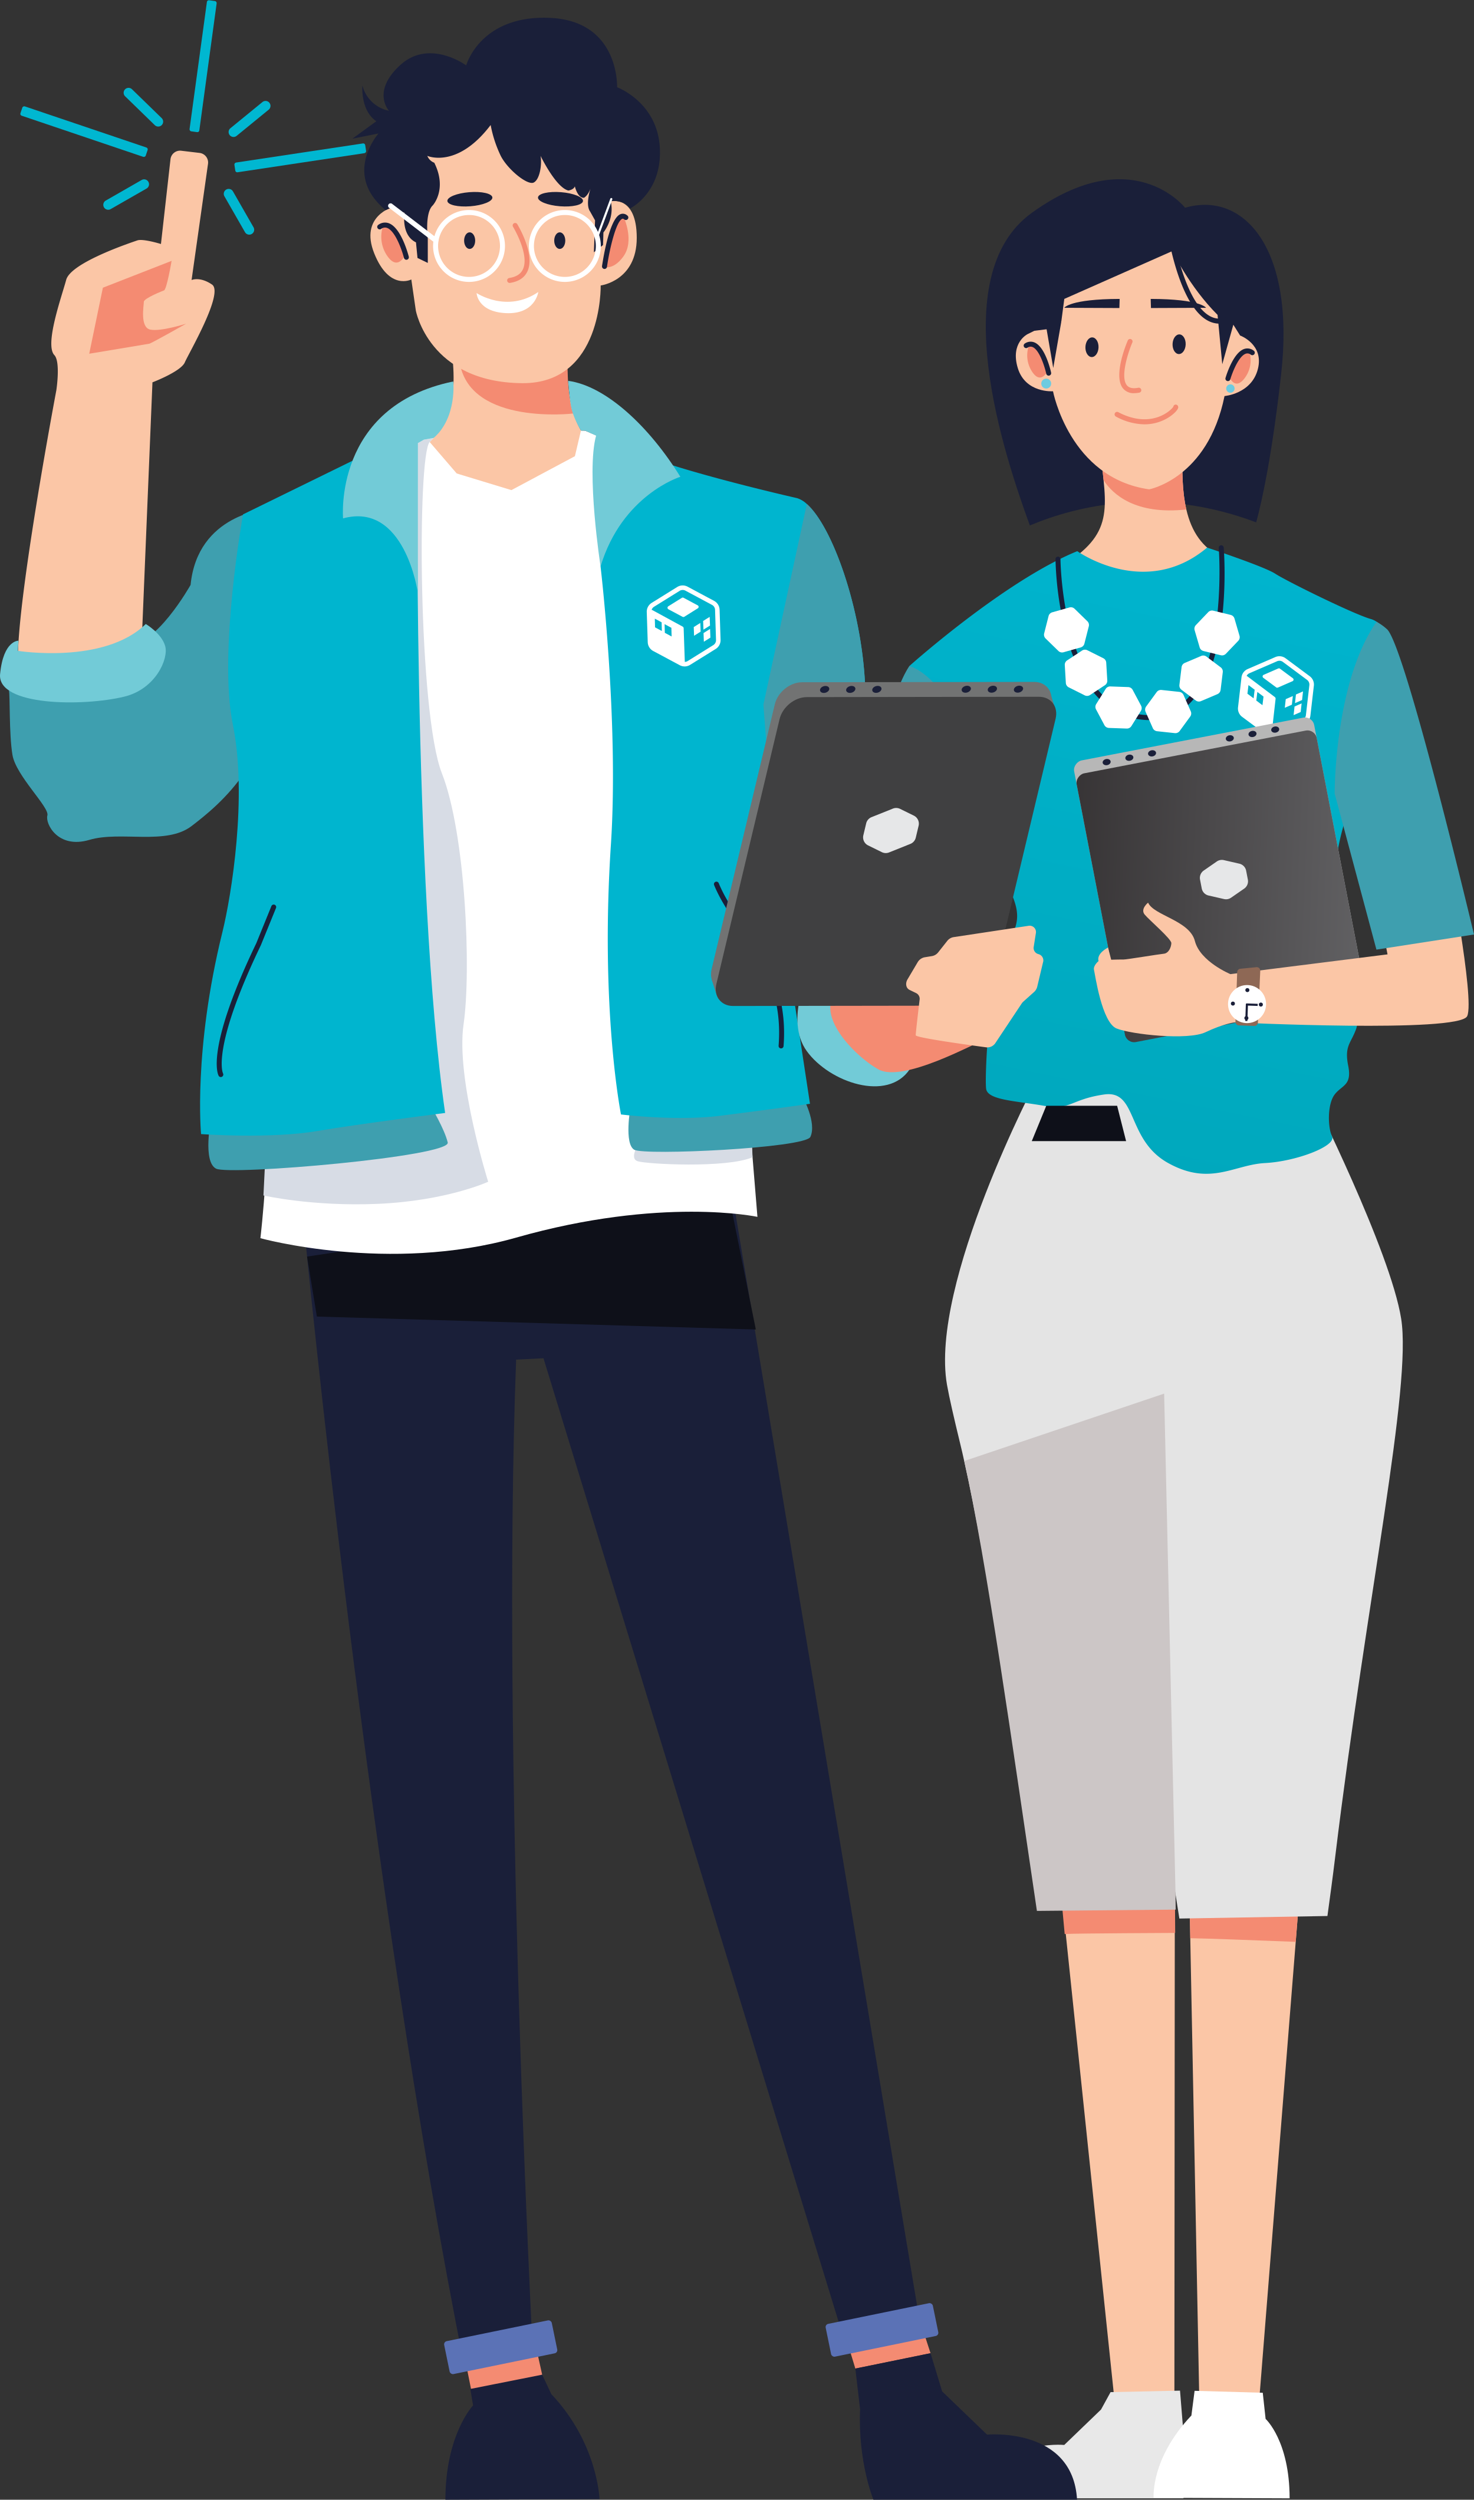 <svg xmlns="http://www.w3.org/2000/svg" xmlns:xlink="http://www.w3.org/1999/xlink" width="695.725" height="1179.818" viewBox="0 0 695.725 1179.818"><rect x="0" y="0" width="695.725" height="1179.818" fill="#333333" stroke="none"/><defs><style>.a{fill:#fbc6a6;}.b{fill:#f48b72;}.c{fill:#1a1f39;}.d{fill:#6dcbe0;}.e{fill:#e8e8e8;}.f{fill:#e4e4e4;}.g{fill:url(#a);}.h{fill:#fff;}.i{fill:#b7b7b7;}.j{fill:url(#b);}.k{fill:url(#c);}.l{fill:#8e6855;}.m{fill:#ccc6c6;}.n{fill:#3e9faf;}.o{fill:#0e1019;}.p{fill:#5b72b6;}.q{fill:#72cbd7;}.r{fill:#d7dce5;mix-blend-mode:multiply;isolation:isolate;}.s{fill:#00b5cf;}.t{fill:none;stroke:#fff;stroke-linecap:round;stroke-miterlimit:10;}.u{fill:#00b7d1;}.v{fill:#727373;}.w{fill:url(#d);}.x{fill:url(#e);}</style><linearGradient id="a" x1="0.558" y1="-0.103" x2="0.086" y2="2.99" gradientUnits="objectBoundingBox"><stop offset="0.004" stop-color="#00b5cf"/><stop offset="1" stop-color="#008f9a"/></linearGradient><linearGradient id="b" x1="0.593" y1="-0.988" x2="-0.089" y2="1.589" gradientUnits="objectBoundingBox"><stop offset="0.001" stop-color="#808184"/><stop offset="0.991" stop-color="#231f20"/></linearGradient><linearGradient id="c" x1="-151.262" y1="160.959" x2="-151.084" y2="158.5" gradientUnits="objectBoundingBox"><stop offset="0.002" stop-color="#a6a8ab"/><stop offset="0.989" stop-color="#e6e7e8"/></linearGradient><linearGradient id="d" x1="2.097" y1="11.433" x2="0.667" y2="12.844" gradientUnits="objectBoundingBox"><stop offset="0" stop-color="#404041"/><stop offset="0.991" stop-color="#231f20"/></linearGradient><linearGradient id="e" x1="-19.117" y1="79.416" x2="-18.943" y2="76.983" xlink:href="#c"/></defs><g transform="translate(-1487.167 -6514)"><g transform="translate(1799.288 6598.59)"><g transform="translate(0 174.13)"><path class="a" d="M492.115,313.53c-10.092-19.853-30.84-60.148-38.427-75.187s-2.014-4.812-7.094-15.036c1.5-1.556,2.105-4.84,3.261-7.061.1-14.714.209-29.233.341-44.01-3.522.4-4.631,2.087-5.888,6.048s-3.219,11.171-4.688,15.713c-7.945-16.335-15.875-33.322-23.791-49.56a2.7,2.7,0,0,0-3.684-1.624,2.836,2.836,0,0,0-1.967,3.995c4.26,11.915,8.959,24.465,13.363,36.526-9.594-11.211-19.4-22.821-28.942-33.878a2.43,2.43,0,0,0-3.731-.334,2.351,2.351,0,0,0-.515,3.518c7.5,11.213,15.581,22.691,23.326,33.911-8.823-9.688-17.893-19.67-26.531-29.346a2.079,2.079,0,0,0-3.367.059,1.749,1.749,0,0,0-.12,2.5c7.644,11.664,15.8,23.356,23.716,34.952q-13.291-9.6-26.6-19.2c-.106.345-.364.724-.451,1.05a4.247,4.247,0,0,0,.907,4.577c6.154,7.536,14.761,14.557,20.285,22.5s8.116,16.843,13.135,25.018a9.1,9.1,0,0,0,6.288,4.371h0c23.871,33.171,35.909,86.651,50.6,120.764,7.714,17.919,17.026,13.83,29.423,18.793,4.742,1.9,9.937-3.63,12.736-6.119,4.474-3.978,6.591-8.786,9.321-13.678-.158-13.039-.221-26.061-.322-39.055C512.435,313.532,502.724,314.394,492.115,313.53Z" transform="translate(-380.035 -142.598)"/></g><path class="b" d="M397.443,182.9l13.513-3.167-1.506,22.892Z" transform="translate(-356.539 81.655)"/><path class="c" d="M572.854,230.446c2.827-10.459,7.489-31.766,11.774-69.949,6.732-59.974-17.99-86.491-45.345-78.542,0,0-24.893-31.867-72.409,2.451-41.531,30-12.646,115.031-.858,147.5C488.057,222.647,526.776,213.07,572.854,230.446Z" transform="translate(-292.05 -68.491)"/><path class="a" d="M566.374,193.776l-11.647,14.573-42.981,29.741-58.609-38.423c36.451-17.491,39.33-27.276,37-49.777-.183-1.983-.444-4.053-.7-6.262-.651-5.313-1.389-11.269-2.011-18.114,0,0,42.979-28.9,40.589,2.7-.146,1.776-.261,3.527-.35,5.223-.7,12.2-.331,22.21,1.532,30.267,2.491,10.727,7.639,18.034,16.476,22.494C562.062,194.488,566.374,193.776,566.374,193.776Z" transform="translate(-281.369 -7.832)"/><path class="b" d="M508.344,152.931c-24.125,2.636-34.727-7.176-39.06-13.816-.183-1.983-.444-4.053-.7-6.262,7.747-2.568,35.469-11.678,36.127-11.431.085.031.876.475,2.1,1.243C506.107,134.864,506.48,144.873,508.344,152.931Z" transform="translate(-260.518 2.943)"/><path class="a" d="M456.774,131.376s-8.217,4.037-4.6,15.988,16.631,10.964,16.631,10.964,7.78,40.986,45.385,46.29c0,0,27.673-5.113,35.572-44.032,0,0,12.724-1,15.729-12.714s-8.384-15.865-8.384-15.865,2.472-54.131-47.645-55.886-48.877,53.369-48.877,53.369Z" transform="translate(-283.907 -58.25)"/><g transform="translate(213.969 106.378)"><path class="b" d="M485.18,123.067a28.756,28.756,0,0,1-13.457-3.663,1.174,1.174,0,1,1,1.095-2.077c8.32,4.378,14.754,3.684,18.687,2.333,4.521-1.553,7.056-4.354,7.331-4.965a1.115,1.115,0,0,1,1.3-.923,1.243,1.243,0,0,1,.985,1.407c-.167,1.217-2.712,3.788-6.1,5.527A21.406,21.406,0,0,1,485.18,123.067Z" transform="translate(-471.096 -113.763)"/></g><ellipse class="c" cx="4.639" cy="3.093" rx="4.639" ry="3.093" transform="translate(241.167 82.406) rotate(-87.994)"/><ellipse class="c" cx="4.639" cy="3.093" rx="4.639" ry="3.093" transform="translate(200.036 83.821) rotate(-87.994)"/><path class="c" d="M457.36,99.675l3.318,19.333,3.813-21.937Z" transform="translate(-275.668 -29.916)"/><path class="c" d="M520.753,94.512s7.8,16.636,21.3,30.138l2.227,23.291,5.219-18.655,3.191,5.09,2.77.132s7.47-60.184-52.34-60.184-47.561,57.839-47.561,57.839l7.959-1,4.793-3.388,1.405-10.663" transform="translate(-279.49 -60.619)"/><path class="c" d="M478.347,92.533l.129,4.3,25.99-.106S502.025,92.594,478.347,92.533Z" transform="translate(-247.341 -36.041)"/><path class="c" d="M487.113,92.533l-.127,4.3-25.993-.106S463.434,92.594,487.113,92.533Z" transform="translate(-270.764 -36.041)"/><path class="b" d="M454.695,101.534a14.028,14.028,0,0,0,1.168,13.276c4.425,6.69,7.716-1.039,7.716-1.039S457.994,100.669,454.695,101.534Z" transform="translate(-280.822 -23.948)"/><g transform="translate(171.049 76.675)"><path class="c" d="M464.634,117.161a1.18,1.18,0,0,1-1.147-.923c-.667-3.026-3.128-11.192-6.457-12.583a2.483,2.483,0,0,0-2.4.317,1.173,1.173,0,1,1-1.25-1.986,4.8,4.8,0,0,1,4.559-.5c5.042,2.11,7.571,13.008,7.843,14.244a1.178,1.178,0,0,1-1.149,1.429Z" transform="translate(-452.83 -101.122)"/></g><path class="b" d="M503.669,102.925a14.028,14.028,0,0,1-2.1,13.161c-4.88,6.365-7.625-1.574-7.625-1.574S500.438,101.833,503.669,102.925Z" transform="translate(-226.284 -22.104)"/><g transform="translate(266.273 79.866)"><path class="c" d="M494.531,117.9a1.252,1.252,0,0,1-.331-.047,1.172,1.172,0,0,1-.794-1.459c.355-1.215,3.642-11.911,8.818-13.664a4.811,4.811,0,0,1,4.514.815,1.174,1.174,0,1,1-1.386,1.9,2.449,2.449,0,0,0-2.373-.484c-3.421,1.158-6.443,9.126-7.319,12.1A1.174,1.174,0,0,1,494.531,117.9Z" transform="translate(-493.356 -102.481)"/></g><g transform="translate(179.356 94.117)"><circle class="d" cx="2.337" cy="2.337" r="2.337"/><circle class="d" cx="1.981" cy="1.981" r="1.981" transform="translate(87.289 2.693)"/></g><path class="a" d="M538.043,413.131l-1.762,22.111L519.057,651.417H490.766l-4.253-217.89-.376-19.5Z" transform="translate(-236.827 396.679)"/><path class="a" d="M515.253,418.939l-.023,18.4L515.041,664.6h-28.29L462.76,435.082l-3.313-31.721Z" transform="translate(-272.851 383.492)"/><path class="b" d="M459.447,403.361l55.806,15.579.158,25.276c-.27.028-46,.172-52.152.515Z" transform="translate(-272.851 383.492)"/><path class="b" d="M538.042,413.131l-1.762,22.111c-19.926-.775-42.53-1.621-49.767-1.715l-.376-19.5Z" transform="translate(-236.827 396.679)"/><path class="e" d="M535.629,512.69l-32.783.7-4.5,8.217-17.36,16.716s-33.218-3.106-34.825,25.182h91.047s6.849-22.1-.254-34.475Z" transform="translate(-290.783 531.056)"/><path class="f" d="M621.235,615.879c-1.269,10.433-2.514,19.62-3.713,28.267l-69.881,1.2L545.832,633.9l-.235-1.5-65.487.611c-11.232-75.685-23.521-157.032-34.024-203.6-.611-2.82-1.245-5.5-1.856-8.036-3.008-12.36-5.216-21.97-6.274-27.962-8.318-47.746,42.46-144.085,42.46-144.085L610,256.135s37.2,73.993,42.319,106.043C657.444,394.182,636.132,493.387,621.235,615.879Z" transform="translate(-303.101 175.58)"/><path class="g" d="M509.121,144.17s32.029,22.933,61.286-1.687c0,0,26.911,8.9,32.135,12.32s36,18.619,44.743,21.281a9.729,9.729,0,0,1,7.219,10.98l-14.82,41.247-4.246,43.216s-6.774,20.9-3.734,32.837,2.756,18.946.618,26.653-3.278,5.047-2.519,15.308,13.4,16.274,10.983,23.2-5.7,7.982-3.8,17.482-3,9.1-6.422,13.657-3.278,15.313-1.191,19.785-16.9,11.756-31.6,12.517-25.878,11.02-45.752,0-14.282-34.64-30.2-32.36-15.668,7.6-28.523,5.32-26.357-2.594-27.186-7.914,1.431-50.547,7.512-63.088,10.351-16.46,3.858-30.361-3.858-9.54-4.62-20.179-.233-9.122-3.536-16.34-39.447-69.679-39.447-69.679S474.854,158.1,509.121,144.17Z" transform="translate(-312.764 31.378)"/><path class="h" d="M526.581,180.9l-.444,4.072-3.341,1.464.444-4.072Zm-4,7.131-.444,4.072,3.341-1.464.444-4.074Zm-4.15-3.468-.446,4.072,3.341-1.464.444-4.074Zm13.269-6.34-1.638,14.162a4.884,4.884,0,0,1-2.907,3.912l-13.053,5.656a4.861,4.861,0,0,1-4.848-.562l-11.422-8.487a4.9,4.9,0,0,1-1.929-4.474l1.64-14.159a4.893,4.893,0,0,1,2.9-3.915l13.06-5.653a4.889,4.889,0,0,1,4.847.562l11.415,8.485A4.89,4.89,0,0,1,531.7,178.228Zm-28.439,5.952.5-4.065-2.921-2.19-.5,4.065Zm4.178,3.238.5-4.067-2.914-2.188-.5,4.065Zm22.139-9.434a2.75,2.75,0,0,0-1.088-2.512l-11.415-8.487a2.718,2.718,0,0,0-2.723-.315L501.3,172.323a2.729,2.729,0,0,0-1.344,1.269.958.958,0,0,1,.3.148l13.017,9.822a.956.956,0,0,1,.364.851l-1.788,15.793a2.726,2.726,0,0,0,1.408-.211l13.053-5.653a2.754,2.754,0,0,0,1.631-2.2Zm-7.792-3.292-6.079-4.514a.817.817,0,0,0-.811-.094l-6.9,3.008a.815.815,0,0,0-.16,1.4l6.079,4.514a.817.817,0,0,0,.811.094l6.9-3.008A.815.815,0,0,0,521.79,174.692Z" transform="translate(-223.681 60.835)"/><g transform="translate(194.039 253.291)"><rect class="i" width="129.154" height="115.39" rx="4.419" transform="translate(113.301 0) rotate(79.082)"/><rect class="j" width="129.154" height="115.39" rx="4.419" transform="translate(114.479 6.104) rotate(79.082)"/><ellipse class="c" cx="1.908" cy="1.458" rx="1.908" ry="1.458" transform="translate(14.026 20.743) rotate(-10.918)"/><ellipse class="c" cx="1.908" cy="1.458" rx="1.908" ry="1.458" transform="translate(24.743 18.676) rotate(-10.918)"/><ellipse class="c" cx="1.908" cy="1.458" rx="1.908" ry="1.458" transform="translate(35.46 16.609) rotate(-10.918)"/><ellipse class="c" cx="1.908" cy="1.458" rx="1.908" ry="1.458" transform="translate(72.154 9.531) rotate(-10.918)"/><ellipse class="c" cx="1.908" cy="1.458" rx="1.908" ry="1.458" transform="translate(82.871 7.463) rotate(-10.918)"/><ellipse class="c" cx="1.908" cy="1.458" rx="1.908" ry="1.458" transform="translate(93.588 5.396) rotate(-10.918)"/><path class="k" d="M496.2,205.97l-6.156,4.267a4.229,4.229,0,0,0-1.744,4.277l.806,4.187a4.231,4.231,0,0,0,3.21,3.322l7.3,1.671a4.224,4.224,0,0,0,3.351-.646l6.159-4.267a4.229,4.229,0,0,0,1.744-4.276l-.808-4.19a4.228,4.228,0,0,0-3.21-3.32l-7.3-1.671A4.226,4.226,0,0,0,496.2,205.97Z" transform="translate(-428.045 -137.24)"/></g><path class="a" d="M597.909,212.03l7.639,38.352-74.162,9.331s-14.275-5.9-16.775-15.64-19.456-12.04-22.083-18.1c0,0-3.8,2.991-1.619,5.623s12.66,11.518,12.592,13.5-1.3,4.782-3.583,4.986-17.705,2.787-19.122,2.737-5.684.085-5.684.085l-1.5-5.731s-5.489,2.648-4.483,6.375c0,0-2.632,2.178-2.134,4.185s3.673,24.834,10.675,27.635,33.592,5.719,41.966,1.753,13.509-4.638,13.509-4.638,106.311,5.144,110-2.961-9.274-74.745-9.274-74.745" transform="translate(-262.749 115.47)"/><g transform="translate(180.644 172.774)"><g transform="translate(5.421)"><path class="c" d="M503.48,224.516c-.374,0-.75-.007-1.128-.019-17.564-.616-30.594-14.028-37.683-38.782a157.305,157.305,0,0,1-5.449-37.154,1.177,1.177,0,0,1,1.168-1.182h.007a1.174,1.174,0,0,1,1.175,1.17c0,.721.879,72.2,40.864,73.6a24,24,0,0,0,18.922-7.613c18.812-19.672,14.97-70.734,14.93-71.248a1.175,1.175,0,0,1,2.343-.188c.169,2.138,3.964,52.624-15.572,73.058A26.151,26.151,0,0,1,503.48,224.516Z" transform="translate(-459.221 -142.02)"/></g><path class="h" d="M468.924,154.563l-8.107,2.284a2.5,2.5,0,0,0-1.748,1.79l-2.077,8.165a2.5,2.5,0,0,0,.679,2.406l6.032,5.881a2.5,2.5,0,0,0,2.423.618l8.109-2.284a2.5,2.5,0,0,0,1.746-1.79l2.079-8.163a2.508,2.508,0,0,0-.679-2.408l-6.032-5.881A2.5,2.5,0,0,0,468.924,154.563Z" transform="translate(-456.914 -125.218)"/><path class="h" d="M469.245,163.4l-7.033,4.638a2.506,2.506,0,0,0-1.121,2.237l.5,8.41a2.5,2.5,0,0,0,1.377,2.087l7.533,3.771a2.5,2.5,0,0,0,2.5-.148l7.033-4.638a2.5,2.5,0,0,0,1.118-2.237l-.5-8.407a2.5,2.5,0,0,0-1.379-2.089l-7.531-3.771A2.506,2.506,0,0,0,469.245,163.4Z" transform="translate(-451.281 -113.719)"/><path class="h" d="M472.084,171.55l-4.464,7.143a2.5,2.5,0,0,0-.087,2.5l3.955,7.439a2.5,2.5,0,0,0,2.119,1.325l8.419.294a2.5,2.5,0,0,0,2.209-1.173l4.467-7.143a2.508,2.508,0,0,0,.087-2.5L484.833,172a2.5,2.5,0,0,0-2.122-1.325l-8.419-.3A2.5,2.5,0,0,0,472.084,171.55Z" transform="translate(-442.978 -103.752)"/><path class="h" d="M477.44,181.391l3.41,7.7a2.5,2.5,0,0,0,2.021,1.473l8.374.9a2.5,2.5,0,0,0,2.289-1.01l4.967-6.8a2.5,2.5,0,0,0,.268-2.486l-3.409-7.7a2.5,2.5,0,0,0-2.021-1.476l-8.374-.9a2.51,2.51,0,0,0-2.289,1.013l-4.967,6.8A2.511,2.511,0,0,0,477.44,181.391Z" transform="translate(-429.496 -102.807)"/><path class="h" d="M485.1,180.317l6.73,5.068a2.5,2.5,0,0,0,2.481.3l7.754-3.292a2.509,2.509,0,0,0,1.506-2l1.024-8.36a2.5,2.5,0,0,0-.98-2.3l-6.727-5.068a2.5,2.5,0,0,0-2.484-.3l-7.754,3.292a2.5,2.5,0,0,0-1.5,2l-1.025,8.36A2.5,2.5,0,0,0,485.1,180.317Z" transform="translate(-420.214 -112.134)"/><path class="h" d="M491.407,174.236l8.184,1.993a2.5,2.5,0,0,0,2.4-.7l5.818-6.09A2.5,2.5,0,0,0,508.4,167l-2.366-8.083a2.507,2.507,0,0,0-1.809-1.729L496.04,155.2a2.494,2.494,0,0,0-2.4.7l-5.82,6.09a2.506,2.506,0,0,0-.59,2.432l2.366,8.083A2.5,2.5,0,0,0,491.407,174.236Z" transform="translate(-416.131 -124.333)"/></g><g transform="translate(267.505 371.895)"><path class="l" d="M504.264,254.5l-7.3-.256a1.65,1.65,0,0,1-1.593-1.708l.82-23.439a1.654,1.654,0,0,1,1.492-1.586l7.587-.743a1.653,1.653,0,0,1,1.812,1.72l-1.109,24.435A1.654,1.654,0,0,1,504.264,254.5Z" transform="translate(-491.868 -226.763)"/><circle class="h" cx="8.981" cy="8.981" r="8.981" transform="translate(0 8.442)"/><circle class="c" cx="0.948" cy="0.948" r="0.948" transform="translate(1.348 16.239)"/><circle class="c" cx="0.948" cy="0.948" r="0.948" transform="translate(14.55 16.701)"/><circle class="c" cx="0.948" cy="0.948" r="0.948" transform="translate(8.181 9.869)"/><circle class="c" cx="0.948" cy="0.948" r="0.948" transform="translate(7.718 23.071)"/><rect class="c" width="5.399" height="1.007" transform="translate(8.628 17.104) rotate(2.006)"/><rect class="c" width="8.146" height="1.007" transform="translate(9.426 17.289) rotate(92.006)"/></g><path class="h" d="M530.458,513.643l1.344,12.339s11.333,10.308,11.333,37.483l-64.181-.254s-1.527-18.4,17.823-38.829l1.511-11.657Z" transform="translate(-246.56 531.102)"/><path class="m" d="M540.633,548.733l.056,7.23-65.487.611c-11.232-75.685-23.812-165.766-34.315-212.338l94.365-31.815Z" transform="translate(-297.902 260.748)"/><path class="n" d="M502.556,262.765c-1.154-6.873.181-13.753,3.583-22.752s-19.677-66.826-41.273-73.746c0,0-10.043,13.847-11.643,43.089-.961,17.59-1.476,36-1.476,36s-7.909-21.932-18.326-22.1-27.1,8.135-29.087,14.43,4.354,10.755,4.589,15.919,1.645,38.968,12.912,50.47,15.024,27.532,25.821,32.076,17.482,10,20.891,8.534c2.549-1.1,30.239-3.616,28.4-24.512-2.094-23.847,3.426-22.849,3.973-30.906C501.544,280.216,502.556,262.765,502.556,262.765Z" transform="translate(-347.754 63.479)"/><g transform="translate(216.176 75.402)"><path class="b" d="M479.048,126.156a6.376,6.376,0,0,1-5.27-2.265c-4.709-5.858,1.541-20.9,2.27-22.6a1.175,1.175,0,1,1,2.159.928c-1.823,4.248-5.844,16.161-2.6,20.2,1.041,1.295,2.827,1.685,5.454,1.177a1.176,1.176,0,0,1,.439,2.31A13.162,13.162,0,0,1,479.048,126.156Z" transform="translate(-472.036 -100.581)"/></g><path class="d" d="M434.445,194.583l-3.811-7.068s-24.966,9-27.44,14.458l2.164,7.04S411.221,201.519,434.445,194.583Z" transform="translate(-348.777 92.159)"/><path class="o" d="M461.307,254.6l-6.847,16.683h44.513L494.744,254.6Z" transform="translate(-279.581 182.706)"/><g transform="translate(238.638 22.76)"><path class="c" d="M504.484,123.407a11.682,11.682,0,0,1-2.056-.564c-15.078-5.663-20.6-42.756-20.833-44.332l2.326-.334c.054.369,5.548,37.293,19.336,42.464,3.8,1.436,8.043.181,12.587-3.72l1.532,1.783C512.893,122.552,508.565,124.128,504.484,123.407Z" transform="translate(-481.595 -78.177)"/></g><g transform="translate(85.27 170.831)"><path class="n" d="M450.383,318.516l-46.054,7.134-19.709-73.637c-.057-2.064.258-53.314,19.778-81.089a25.154,25.154,0,0,1,5.1,3.669C418.472,184.282,450.383,318.516,450.383,318.516Z" transform="translate(-152.049 -132.872)"/></g></g><g transform="translate(1487.167 6514)"><g transform="translate(144.283 552.189)"><path class="b" d="M535.3,518.848l7.444,36.971,31.16-18.758L568.3,511.9Z" transform="translate(-462.281 31.555)"/><path class="b" d="M612.177,522.823l5.78,19.044,35.492-7.253L644.186,506.2Z" transform="translate(-358.52 23.858)"/><path class="c" d="M504.225,314.967s29.421,303.347,75.14,531.48l32.163-6.036s-15.019-283.751-7.973-470.265l12.91-.646,141.975,463.5,35.965-6.744L705.761,293.2S588.9,253.573,504.225,314.967Z" transform="translate(-504.225 -280.616)"/><path class="o" d="M703.41,285.385l12.911,64.1-207.189-6.106-4.635-28.31Z" transform="translate(-503.857 -274.18)"/><path class="c" d="M544.062,529.338l1.295,7.766s-13.067,13.718-13.067,44.518l72.745-.289s-.813-26.4-22.745-49.548l-4.321-9.176Z" transform="translate(-466.345 46.007)"/><path class="c" d="M614.637,525.545l35.49-7.254,5.491,18.041L676.8,556.726s40.523-3.792,42.483,30.718H623.164s-7.333-17.677-6.292-42.69Z" transform="translate(-355.199 40.18)"/><rect class="p" width="51.823" height="15.86" rx="1.53" transform="matrix(0.98, -0.201, 0.201, 0.98, 65.062, 553.094)"/><rect class="p" width="51.618" height="15.798" rx="1.53" transform="matrix(0.98, -0.201, 0.201, 0.98, 245.129, 544.934)"/></g><g transform="translate(166.307 8.388)"><path class="a" d="M549.5,129.6s10.254,46.814-19.172,50.38,17.834,38.343,55.285,33.885,48.151-30.319,48.151-30.319-32.992,6.687-28.533-53.947S549.5,129.6,549.5,129.6Z" transform="translate(-503.438 22.981)"/><path class="b" d="M538.633,116.91l48.7.594s-1.4,23.114,2.427,34.2c0,0-47.981,5.646-53.426-23.384S538.633,116.91,538.633,116.91Z" transform="translate(-485.532 35.077)"/><path class="a" d="M528.02,118.805s-16.079,4.255-8.985,21.989,17.5,12.3,17.5,12.3l2.129,14.66s6.149,33.874,50.127,34.285c38.141.357,37.123-46.109,37.123-46.109s17.024-2.127,17.024-22.461S630.639,116.2,630.639,116.2s-2.366-52.493-50.6-52.493S528.02,118.805,528.02,118.805Z" transform="translate(-508.7 -29.577)"/><path class="h" d="M567.673,104.269c-14.8,10.106-29.118.491-29.118.491s.331,8.807,13.765,9.476C566.261,114.932,567.673,104.269,567.673,104.269Z" transform="translate(-479.913 25.165)"/><ellipse class="c" cx="2.611" cy="3.917" rx="2.611" ry="3.917" transform="translate(52.755 101.267)"/><ellipse class="c" cx="2.611" cy="3.917" rx="2.611" ry="3.917" transform="translate(95.282 101.267)"/><ellipse class="c" cx="10.652" cy="3.334" rx="10.652" ry="3.334" transform="translate(44.59 83.161) rotate(-4.538)"/><ellipse class="c" cx="3.334" cy="10.652" rx="3.334" ry="10.652" transform="translate(87.36 88.122) rotate(-85.462)"/><path class="c" d="M532.917,138.412a6.128,6.128,0,0,0,5.317,2.744s-1.8,10.609,5.4,14.026l.719,7.371,4.855,2.338V153.382s-1.525-12.014,2.338-15.642c0,0,7.012-7.554.719-20.14a5.715,5.715,0,0,1-3.285-3.238s14.075,6.293,29.9-14.566a58.1,58.1,0,0,0,4.854,14.747c3.417,6.473,12.588,13.845,15.466,12.407s3.954-8.452,3.236-12.587c0,0,7.192,14.925,13.128,16.363,0,0,2.516-.359,3.057-1.978,0,0,1.257,5.576,4.314,5.395,0,0,2.157-1.079,3.417-5.395,0,0-3.057,8.271-.538,11.868l2.345,4.19-.547,15.05,4.316-3.417.179-5.933s5.435-6.556,3.438-14.7c0,0,6.093-1.128,9.15,3.367,0,0,15.266-7.39,14.03-28.8s-20.172-28.406-20.172-28.406,1.236-31.289-31.7-32.729-39.52,22.435-39.52,22.435-17.292-12.761-31.082-.2-5.353,21.613-5.353,21.613a16.334,16.334,0,0,1-12.557-11.939s-1.029,11.732,6.586,16.88L513.6,106.265l12.35-2.472s-17.186,19.317,3.4,36.2Z" transform="translate(-513.598 -49.184)"/><g transform="translate(73.071 96.905)"><path class="b" d="M545.869,118.671a1.175,1.175,0,0,1-.179-2.336c3.292-.515,5.4-1.863,6.45-4.119,3.219-6.932-4.561-19.874-4.638-20a1.174,1.174,0,1,1,2-1.222c.352.573,8.511,14.145,4.765,22.212-1.379,2.982-4.147,4.817-8.219,5.456A1.183,1.183,0,0,1,545.869,118.671Z" transform="translate(-544.696 -90.425)"/></g><path class="b" d="M520.505,90.739a15.938,15.938,0,0,0,1.854,15.027c5.287,7.42,8.72-1.485,8.72-1.485S524.216,89.625,520.505,90.739Z" transform="translate(-505.754 6.821)"/><path class="b" d="M574.076,89.306s5.146,10.94-.141,18.361-10.221,4.728-10.221,4.728S570.366,88.193,574.076,89.306Z" transform="translate(-445.955 4.919)"/><g transform="translate(11.743 96.661)"><path class="c" d="M532.356,107.88a1.173,1.173,0,0,1-1.137-.881c-.884-3.435-4.032-12.667-7.93-14.141a2.93,2.93,0,0,0-2.86.475,1.175,1.175,0,0,1-1.318-1.946,5.292,5.292,0,0,1,5.01-.728c5.735,2.169,9.018,14.369,9.373,15.755a1.176,1.176,0,0,1-.843,1.431A1.271,1.271,0,0,1,532.356,107.88Z" transform="translate(-518.596 -90.322)"/></g><g transform="translate(117.846 92.487)"><path class="c" d="M564.928,114.608a1.3,1.3,0,0,1-.169-.012,1.177,1.177,0,0,1-1-1.33c.541-3.741,3.508-22.494,8.7-24.51a3.082,3.082,0,0,1,3.221.627A1.174,1.174,0,1,1,574.2,91.2c-.5-.4-.745-.305-.884-.254-2.878,1.118-5.959,13.92-7.223,22.654A1.176,1.176,0,0,1,564.928,114.608Z" transform="translate(-563.751 -88.545)"/></g></g><g transform="translate(0 71.113)"><path class="n" d="M444.619,233.677c.55,1.647,0,20.332,1.65,30.225s17.585,24.731,16.486,28.577,4.946,15.936,19.785,11.539,36.268,2.747,48.36-6.593,42.861-33.056,39.015-80.866-3.543-68.694-3.543-68.694-32.725,2.279-36.021,35.8c0,0-17.122,30.575-30.311,27.828s-16.951,15.586-16.951,15.586Z" transform="translate(-440.394 21.282)"/><path class="a" d="M464.566,188.915c-.51,2.77-24.754,131.317-16.4,135.716s37.838,12.569,44.6,6.936S505.116,301.3,505.116,301.3l4.808-116.079s13.4-5.087,15.266-9.406,18.586-32.821,12.851-36.745-9.653-2.131-9.653-2.131l7.756-54.829a4.561,4.561,0,0,0-3.976-5.167L523.5,75.912a4.557,4.557,0,0,0-5.066,4.018l-4.5,40s-8.485-2.634-11.168-1.692-31.329,10.388-33.552,18.589-10.273,30.577-5.592,35.54C466.613,175.542,464.566,188.915,464.566,188.915Z" transform="translate(-437.965 -75.879)"/><path class="q" d="M442.859,194.619c-1.443,15.069,39.041,15.363,58.6,10.635,14.8-3.576,21.042-17.9,19.324-23.908s-9.159-10.391-9.159-10.391c-19.674,19.237-60.4,12.674-60.4,12.674l.32-4.789S444.4,178.559,442.859,194.619Z" transform="translate(-442.821 52.447)"/><path class="h" d="M561.3,145.613l1.377-9.016,16.389-3.247-4.02,4.175,12.74,14.822,25.816,7.855,29.975-16.013,2.843-12.085,1.974.04,29.856,12.571L723.4,426.02l6.325,77.191s-45.239-9.733-113.931,9.805c-60,17.066-120.663.265-120.663.265s5.677-47.659,1.88-76.131,28.352-148.428,28.352-148.428l7.592-106.295Z" transform="translate(-372.218 0.009)"/><path class="r" d="M497.733,450.786l-1.993,40.335s22.985,5.273,53.781,3.966c32.654-1.384,52.291-10.44,52.291-10.44s-15.337-48.7-11.619-74.263.928-90.161-10.226-118.513-11.744-149.812-5.755-156.41l1.9-1.88-4.624.815-2.85,1.628-12.684,10.529" transform="translate(-371.395 2.004)"/><path class="n" d="M485.929,273.58s-4.042,19.968,2.378,23.3,111.018-5.705,109.354-12.362-7.608-16.4-7.608-16.4Z" transform="translate(-386.331 183.583)"/><path class="s" d="M598.675,454.63s-42.257,5.4-60.052,8.478c-22.351,3.868-55.146,1.494-55.146,1.494s-3.757-39.41,10.078-95.357c4.208-17.019,11.871-63.92,4.923-97.9-6.976-33.984,4.81-99.229,4.81-99.229l82.353-40.35S583.223,347.839,598.675,454.63Z" transform="translate(-388.574 -0.451)"/><path class="q" d="M547.1,222.491c0-1.262-6.386-43.557-35.309-35.624,0,0-4.728-52.963,52.018-64.629,0,0,1.835,16.956-9.23,26.655l-4.624.815-2.85,1.628Z" transform="translate(-349.863 -13.308)"/><path class="r" d="M626.125,297.341l-.966-25.4-53.91-8.156,2.839,24.472c-1.809,2.61-6.38,9.568-2.206,10.959S613.78,302.624,626.125,297.341Z" transform="translate(-270.927 177.742)"/><path class="n" d="M570,270.9s-3.038,17.071,1.786,19.916,80.7-.764,83.157-6.046c3.09-6.657-3.567-18.781-3.567-18.781Z" transform="translate(-272.445 180.714)"/><g transform="translate(102.292 355.806)"><path class="c" d="M488.282,308.73a1.15,1.15,0,0,1-.989-.559c-.282-.463-6.591-11.977,17.745-62.616l7.131-17.52a1.175,1.175,0,0,1,2.176.886l-7.162,17.588c-23.488,48.881-17.924,60.364-17.865,60.475a1.189,1.189,0,0,1-.446,1.589A1.176,1.176,0,0,1,488.282,308.73Z" transform="translate(-486.355 -227.304)"/></g><path class="s" d="M737.837,404.388l-68.784,13.821-2.7-12.8,2.7-3.386L665,401.688c-6.415-.331-9.8-15.835-10.792-25.965-1.017-10.106-7.434-31.364-7.434-31.364l15.529,102.082s-13.962,2.056-42.429,5.658c-20.8,2.634-46.771-.618-46.771-.618s-9.9-49.387-4.761-127.36c3.818-58.041-4.887-131.279-4.887-131.279l7.789-58.219c14.841,10.106,84.975,25.967,84.975,25.967a11.978,11.978,0,0,1,4.582,2.749c12.117,10.766,25.659,49,27.468,84.593,2.009,40.119,35.053,110.94,35.053,110.94l1.018,9.775s2.011,6.058,3.717,8.757c1.68,2.7,1.349,7.763-.688,10.792-2.009,3.055,2.037,5.066,2.037,5.066Z" transform="translate(-279.993 3.409)"/><path class="n" d="M693.69,387.893l-68.784,13.821-2.7-12.8,2.7-3.386-4.049-.331c-6.415-.331-9.232-15.905-10.792-25.965-1.407-9.075-6.626-19.749-6.459-20.191l-7.439-97.471,20.492-94.722c12.118,10.766,25.659,49,27.468,84.593,2.009,40.119,35.053,110.94,35.053,110.94l1.017,9.775s2.011,6.058,3.717,8.757c1.68,2.7,1.349,7.763-.688,10.792-2.009,3.055,2.037,5.066,2.037,5.066Z" transform="translate(-235.846 19.904)"/><path class="q" d="M556.949,122.111c17.966,2.42,38.442,21.794,52.954,45.286,0,0-27.466,8.464-37.659,42.323,0,0-6.88-44.323-2.112-61.746l-5.172-2.343s-1.941-.04-1.953-.059c-1.219-1.882-4.03-7.333-4.688-11.415C557.215,127.309,556.949,122.111,556.949,122.111Z" transform="translate(-288.779 -13.479)"/><g transform="translate(336.979 345.01)"><path class="c" d="M617.926,301.413a.564.564,0,0,1-.092,0,1.169,1.169,0,0,1-1.081-1.259c1.969-25.48-8.447-40.754-18.518-55.526-4.622-6.779-8.99-13.184-11.916-20.29a1.176,1.176,0,1,1,2.176-.9c2.829,6.878,7.129,13.187,11.68,19.865,9.822,14.4,20.953,30.727,18.918,57.026A1.175,1.175,0,0,1,617.926,301.413Z" transform="translate(-586.233 -222.709)"/></g><path class="h" d="M602.432,178.042l.16,4.093-3.087,1.941-.16-4.093Zm-2.9,7.641.16,4.093,3.087-1.939-.16-4.1Zm-4.617-2.82.16,4.093,3.088-1.939-.158-4.1Zm12.2-8.222.46,14.249a4.882,4.882,0,0,1-2.3,4.3L593.193,200.7a4.861,4.861,0,0,1-4.878.157l-12.548-6.715A4.887,4.887,0,0,1,573.2,190l-.463-14.246a4.9,4.9,0,0,1,2.291-4.3l12.085-7.512a4.89,4.89,0,0,1,4.878-.16l12.541,6.716A4.887,4.887,0,0,1,607.108,174.642Zm-27.255,10.071-.106-4.1-3.212-1.734.106,4.1Zm4.608,2.587-.106-4.093-3.205-1.736.106,4.1Zm20.508-12.587a2.746,2.746,0,0,0-1.443-2.324l-12.54-6.716a2.713,2.713,0,0,0-2.74.089l-12.08,7.512a2.74,2.74,0,0,0-1.142,1.452.948.948,0,0,1,.317.1l14.322,7.8a.957.957,0,0,1,.484.787L590.7,199.3a2.706,2.706,0,0,0,1.36-.416l12.08-7.512a2.757,2.757,0,0,0,1.29-2.413Zm-8.189-2.11-6.678-3.572a.816.816,0,0,0-.815.028l-6.38,3.99a.814.814,0,0,0,.049,1.407l6.676,3.572a.816.816,0,0,0,.815-.028l6.379-3.99A.814.814,0,0,0,596.781,172.6Z" transform="translate(-267.469 41.995)"/></g><g transform="translate(183.181 93.942)"><g transform="translate(21.234 5.179)"><path class="h" d="M546.755,121.734a16.966,16.966,0,1,1,11.1-29.818h0a16.965,16.965,0,0,1-9.812,29.771C547.612,121.72,547.182,121.734,546.755,121.734Zm.049-31.58c-.367,0-.738.014-1.107.042a14.61,14.61,0,1,0,10.625,3.5h0A14.507,14.507,0,0,0,546.8,90.154Z" transform="translate(-529.816 -87.799)"/></g><g transform="translate(66.482 5.179)"><path class="h" d="M566,121.734a16.966,16.966,0,1,1,11.1-29.818h0a16.965,16.965,0,0,1-9.812,29.771C566.86,121.72,566.43,121.734,566,121.734Zm.049-31.58c-.367,0-.738.014-1.107.042a14.61,14.61,0,1,0,10.625,3.5h0A14.507,14.507,0,0,0,566.052,90.154Z" transform="translate(-549.073 -87.799)"/></g><g transform="translate(0 2.024)"><path class="h" d="M543.322,105.16a1.179,1.179,0,0,1-.714-.24L521.241,88.566a1.175,1.175,0,0,1,1.426-1.868l21.368,16.354a1.175,1.175,0,0,1-.714,2.108Z" transform="translate(-520.779 -86.456)"/></g><line class="t" y1="17.678" x2="6.565" transform="translate(98.787)"/></g><path class="b" d="M495.975,111.978s-9.453,3.651-9.453,5.371-1.931,12.031,3.01,13.1,16.972-2.794,16.972-2.794-16.328,9.239-17.4,9.453-28.359,4.728-28.359,4.728l6.445-31.153,32.44-12.674S497.265,111.978,495.975,111.978Z" transform="translate(-418.631 25.11)"/><rect class="u" width="4.649" height="62.431" rx="0.913" transform="translate(97.78 0) rotate(7.764)"/><rect class="u" width="4.649" height="62.431" rx="0.913" transform="translate(9.349 54.318) rotate(-71.312)"/><rect class="u" width="4.649" height="62.431" rx="0.913" transform="translate(111.194 81.451) rotate(-98.562)"/><path class="u" d="M508.009,66.77h0a2.326,2.326,0,0,1-.376,3.266L492.513,82.388a2.324,2.324,0,0,1-3.266-.376h0a2.324,2.324,0,0,1,.376-3.266l15.12-12.353A2.324,2.324,0,0,1,508.009,66.77Z" transform="translate(-380.84 -18.249)"/><path class="u" d="M485.669,80.8h0a2.325,2.325,0,0,0-.092-3.287l-14-13.612a2.322,2.322,0,0,0-3.285.092h0a2.322,2.322,0,0,0,.092,3.285l14,13.614A2.324,2.324,0,0,0,485.669,80.8Z" transform="translate(-409.296 -21.797)"/><path class="u" d="M484.836,82.779h0a2.325,2.325,0,0,0-3.184-.818l-16.941,9.711a2.324,2.324,0,0,0-.815,3.184h0a2.322,2.322,0,0,0,3.184.815l16.939-9.709A2.323,2.323,0,0,0,484.836,82.779Z" transform="translate(-414.814 3.006)"/><path class="u" d="M500.988,104.826h0a2.323,2.323,0,0,0,.815-3.184L492.095,84.7a2.325,2.325,0,0,0-3.184-.815h0a2.325,2.325,0,0,0-.818,3.184l9.711,16.939A2.323,2.323,0,0,0,500.988,104.826Z" transform="translate(-382.153 5.602)"/><path class="q" d="M608.912,242.06s-12.24,23.739-1.485,38.573,38.2,24.11,48.588,8.532,7.049-49.7-17.43-50.07S608.912,242.06,608.912,242.06Z" transform="translate(-226.618 215.491)"/><path class="b" d="M679.955,275.834c-1.584,0-35.913,19.211-47.533,12.808s-31.688-27.219-18.485-37.894,62.85-11.206,62.85-11.206l11.091,19.747Z" transform="translate(-217.716 216.134)"/><g transform="translate(335.591 321.848)"><path class="v" d="M744.046,183.724l1.237,1.546,2.784,9.124-8.815,15.155L588.986,330.71l-.775-1.55-2.412-7.493" transform="translate(-585.43 -181.052)"/><path class="v" d="M585.936,318.159l29.827-125.013c1.368-5.736,7.127-10.391,12.865-10.4l109.514-.16c5.738-.009,9.279,4.631,7.909,10.367L716.226,317.967c-1.37,5.733-7.129,10.39-12.865,10.4l-109.516.162C588.109,328.536,584.568,323.893,585.936,318.159Z" transform="translate(-585.642 -182.587)"/><path class="w" d="M586.89,321.145l29.825-125.013c1.37-5.736,7.129-10.391,12.865-10.4l109.516-.16c5.736-.009,9.277,4.634,7.909,10.367L717.178,320.953c-1.368,5.733-7.127,10.391-12.865,10.4l-109.514.162C589.061,331.522,585.52,326.879,586.89,321.145Z" transform="translate(-584.355 -178.557)"/><ellipse class="c" cx="2.232" cy="1.587" rx="2.232" ry="1.587" transform="translate(51.058 2.651) rotate(-16.017)"/><ellipse class="c" cx="2.232" cy="1.587" rx="2.232" ry="1.587" transform="translate(63.382 2.633) rotate(-16.017)"/><ellipse class="c" cx="2.232" cy="1.587" rx="2.232" ry="1.587" transform="translate(75.705 2.615) rotate(-16.017)"/><ellipse class="c" cx="2.232" cy="1.587" rx="2.232" ry="1.587" transform="translate(117.901 2.552) rotate(-16.017)"/><ellipse class="c" cx="2.232" cy="1.587" rx="2.232" ry="1.587" transform="translate(130.225 2.534) rotate(-16.017)"/><ellipse class="c" cx="2.232" cy="1.587" rx="2.232" ry="1.587" transform="translate(142.549 2.516) rotate(-16.017)"/><path class="x" d="M630.242,208.211l-10.05,4.023a4.235,4.235,0,0,0-2.543,2.947L616.31,220.8a4.226,4.226,0,0,0,2.249,4.777l6.473,3.182a4.226,4.226,0,0,0,3.438.129l10.047-4.023a4.231,4.231,0,0,0,2.542-2.944L642.4,216.3a4.232,4.232,0,0,0-2.249-4.777l-6.476-3.179A4.229,4.229,0,0,0,630.242,208.211Z" transform="translate(-544.406 -148.41)"/></g><path class="a" d="M647.189,236.946l35.349-5.341a2.993,2.993,0,0,1,3.5,3.63l-.964,6.137a3,3,0,0,0,2.211,3.59h0a3.05,3.05,0,0,1,2.145,3.915L686.7,260.362a4.97,4.97,0,0,1-1.527,2.517l-4.974,4.45a5.158,5.158,0,0,0-.853.982L667.02,286.836a4.554,4.554,0,0,1-4.2,2.143c-8.212-1.093-33.469-4.551-33.469-5.724,0-1.081,1.26-11.868,1.826-16.678a3.01,3.01,0,0,0-1.591-3.2l-3.125-1.518c-1.694-.822-2.124-3.05-.97-5l4.772-8.06a4.883,4.883,0,0,1,3.3-2.347l3.506-.571a4.781,4.781,0,0,0,2.911-1.781l4.248-5.367A4.779,4.779,0,0,1,647.189,236.946Z" transform="translate(-197.136 205.365)"/></g></g></svg>